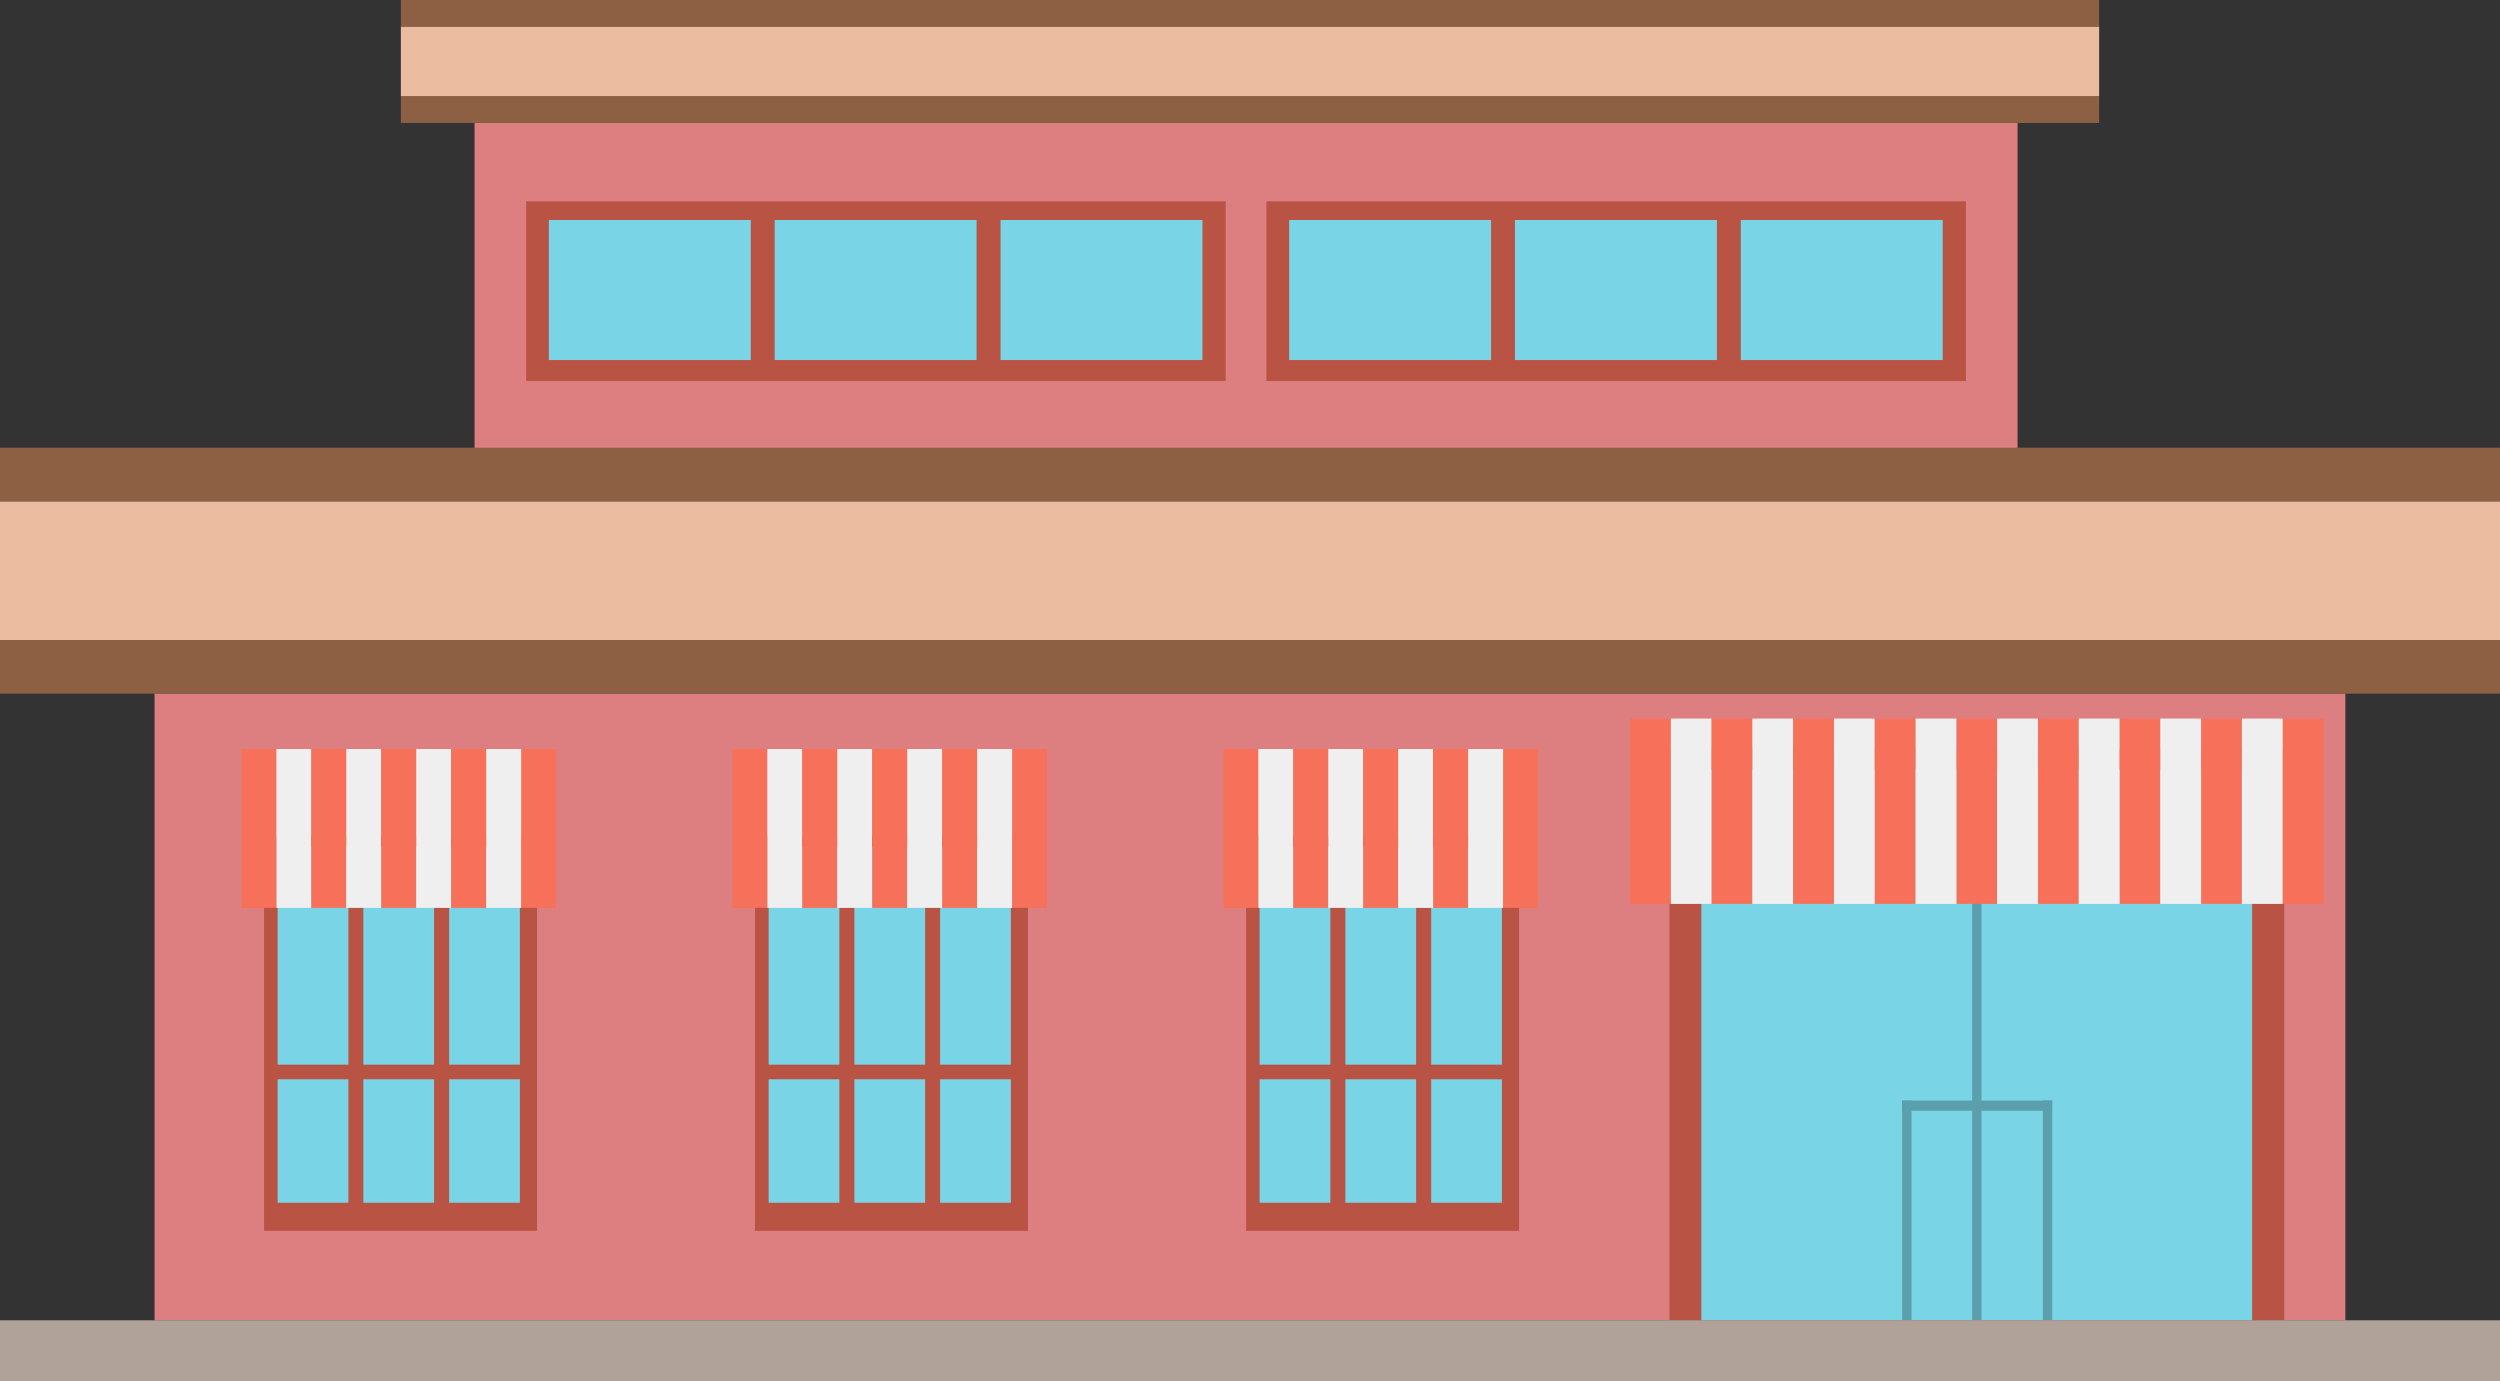 <svg xmlns="http://www.w3.org/2000/svg" viewBox="0 0 294.06 162.44"><rect x="0" y="0" width="294.06" height="162.44" fill="#333333" stroke="none"/><defs><style>.cls-1{fill:#dd7f80;}.cls-2{fill:#8d6044;}.cls-3{fill:#ebbc9f;}.cls-4{fill:#b95444;}.cls-5{fill:#79d4e6;}.cls-6{fill:#f7705a;}.cls-7{fill:#efefef;}.cls-8{fill:#5b9fad;}.cls-9{fill:#b1a299;}</style></defs><title>Asset 61</title><g id="Layer_2" data-name="Layer 2"><g id="Layer_1-2" data-name="Layer 1"><rect class="cls-1" x="55.82" y="14.47" width="181.49" height="41.8"/><rect class="cls-2" y="52.66" width="294.06" height="6.32"/><rect class="cls-2" y="75.27" width="294.06" height="6.32"/><rect class="cls-3" y="58.99" width="294.06" height="16.29"/><rect class="cls-2" x="47.15" width="199.76" height="3.16"/><rect class="cls-2" x="47.15" y="11.3" width="199.76" height="3.16"/><rect class="cls-3" x="47.15" y="3.16" width="199.76" height="8.14"/><rect class="cls-1" x="18.18" y="81.6" width="257.69" height="73.71"/><rect class="cls-4" x="31.06" y="98.33" width="32.11" height="46.45"/><rect class="cls-5" x="32.66" y="99.64" width="8.32" height="25.59"/><rect class="cls-5" x="42.74" y="99.64" width="8.32" height="25.59"/><rect class="cls-5" x="52.83" y="99.64" width="8.32" height="25.59"/><rect class="cls-5" x="32.66" y="126.95" width="8.32" height="14.52"/><rect class="cls-5" x="42.74" y="126.95" width="8.32" height="14.52"/><rect class="cls-5" x="52.83" y="126.95" width="8.32" height="14.52"/><rect class="cls-6" x="28.39" y="88.1" width="4.11" height="18.69"/><rect class="cls-7" x="32.51" y="88.1" width="4.11" height="18.69"/><rect class="cls-6" x="36.62" y="88.1" width="4.11" height="18.69"/><rect class="cls-7" x="40.73" y="88.1" width="4.11" height="18.69"/><rect class="cls-6" x="44.85" y="88.1" width="4.11" height="18.69"/><rect class="cls-7" x="48.96" y="88.1" width="4.11" height="18.69"/><rect class="cls-6" x="53.07" y="88.1" width="4.11" height="18.69"/><rect class="cls-6" x="61.3" y="88.1" width="4.11" height="18.69"/><rect class="cls-7" x="57.19" y="88.1" width="4.11" height="18.69"/><rect class="cls-4" x="88.81" y="98.33" width="32.11" height="46.45"/><rect class="cls-5" x="90.41" y="99.64" width="8.32" height="25.59"/><rect class="cls-5" x="100.5" y="99.64" width="8.32" height="25.59"/><rect class="cls-5" x="110.58" y="99.64" width="8.32" height="25.59"/><rect class="cls-5" x="90.41" y="126.95" width="8.32" height="14.52"/><rect class="cls-5" x="100.5" y="126.95" width="8.32" height="14.52"/><rect class="cls-5" x="110.58" y="126.95" width="8.32" height="14.52"/><rect class="cls-6" x="86.14" y="88.1" width="4.11" height="18.69"/><rect class="cls-7" x="90.26" y="88.1" width="4.11" height="18.69"/><rect class="cls-6" x="94.37" y="88.1" width="4.11" height="18.69"/><rect class="cls-7" x="98.48" y="88.1" width="4.11" height="18.69"/><rect class="cls-6" x="102.6" y="88.1" width="4.11" height="18.69"/><rect class="cls-7" x="106.71" y="88.1" width="4.11" height="18.69"/><rect class="cls-6" x="110.83" y="88.1" width="4.11" height="18.69"/><rect class="cls-6" x="119.05" y="88.1" width="4.11" height="18.69"/><rect class="cls-7" x="114.94" y="88.1" width="4.11" height="18.69"/><rect class="cls-4" x="146.57" y="98.33" width="32.11" height="46.45"/><rect class="cls-5" x="148.16" y="99.64" width="8.32" height="25.59"/><rect class="cls-5" x="158.25" y="99.64" width="8.32" height="25.59"/><rect class="cls-5" x="168.34" y="99.64" width="8.32" height="25.59"/><rect class="cls-5" x="148.16" y="126.95" width="8.32" height="14.52"/><rect class="cls-5" x="158.25" y="126.95" width="8.32" height="14.52"/><rect class="cls-5" x="168.34" y="126.95" width="8.32" height="14.52"/><rect class="cls-6" x="143.9" y="88.1" width="4.11" height="18.69"/><rect class="cls-7" x="148.01" y="88.1" width="4.11" height="18.69"/><rect class="cls-6" x="152.12" y="88.1" width="4.11" height="18.69"/><rect class="cls-7" x="156.24" y="88.1" width="4.11" height="18.69"/><rect class="cls-6" x="160.35" y="88.1" width="4.11" height="18.69"/><rect class="cls-7" x="164.46" y="88.1" width="4.11" height="18.69"/><rect class="cls-6" x="168.58" y="88.1" width="4.11" height="18.69"/><rect class="cls-6" x="176.8" y="88.1" width="4.11" height="18.69"/><rect class="cls-7" x="172.69" y="88.1" width="4.11" height="18.69"/><rect class="cls-4" x="196.36" y="88.1" width="72.32" height="67.2"/><rect class="cls-5" x="200.12" y="90.52" width="64.78" height="64.78"/><rect class="cls-8" x="231.97" y="90.52" width="1.1" height="64.78"/><rect class="cls-8" x="240.29" y="129.45" width="1.1" height="25.85"/><rect class="cls-8" x="223.74" y="129.45" width="1.1" height="25.85"/><rect class="cls-8" x="223.74" y="129.45" width="17.64" height="1.21"/><rect class="cls-6" x="191.73" y="84.52" width="4.8" height="21.8"/><rect class="cls-7" x="196.53" y="84.52" width="4.8" height="21.8"/><rect class="cls-6" x="201.33" y="84.52" width="4.8" height="21.8"/><rect class="cls-7" x="206.12" y="84.52" width="4.8" height="21.8"/><rect class="cls-6" x="210.92" y="84.52" width="4.8" height="21.8"/><rect class="cls-7" x="215.72" y="84.52" width="4.8" height="21.8"/><rect class="cls-6" x="220.52" y="84.52" width="4.8" height="21.8"/><rect class="cls-6" x="230.11" y="84.52" width="4.8" height="21.8"/><rect class="cls-7" x="225.32" y="84.52" width="4.8" height="21.8"/><rect class="cls-6" x="239.71" y="84.52" width="4.8" height="21.8"/><rect class="cls-7" x="234.91" y="84.52" width="4.8" height="21.8"/><rect class="cls-6" x="249.31" y="84.52" width="4.8" height="21.8"/><rect class="cls-7" x="244.51" y="84.52" width="4.8" height="21.8"/><rect class="cls-6" x="258.9" y="84.52" width="4.8" height="21.8"/><rect class="cls-7" x="254.1" y="84.52" width="4.8" height="21.8"/><rect class="cls-6" x="268.5" y="84.52" width="4.8" height="21.8"/><rect class="cls-7" x="263.7" y="84.52" width="4.8" height="21.8"/><rect class="cls-9" y="155.3" width="294.06" height="7.14"/><rect class="cls-4" x="61.89" y="23.68" width="82.28" height="21.14"/><rect class="cls-5" x="64.56" y="25.88" width="23.75" height="16.47"/><rect class="cls-5" x="91.12" y="25.88" width="23.75" height="16.47"/><rect class="cls-5" x="117.69" y="25.88" width="23.75" height="16.47"/><rect class="cls-4" x="148.96" y="23.68" width="82.28" height="21.14"/><rect class="cls-5" x="151.64" y="25.88" width="23.75" height="16.47"/><rect class="cls-5" x="178.2" y="25.88" width="23.75" height="16.47"/><rect class="cls-5" x="204.76" y="25.88" width="23.75" height="16.47"/></g></g></svg>